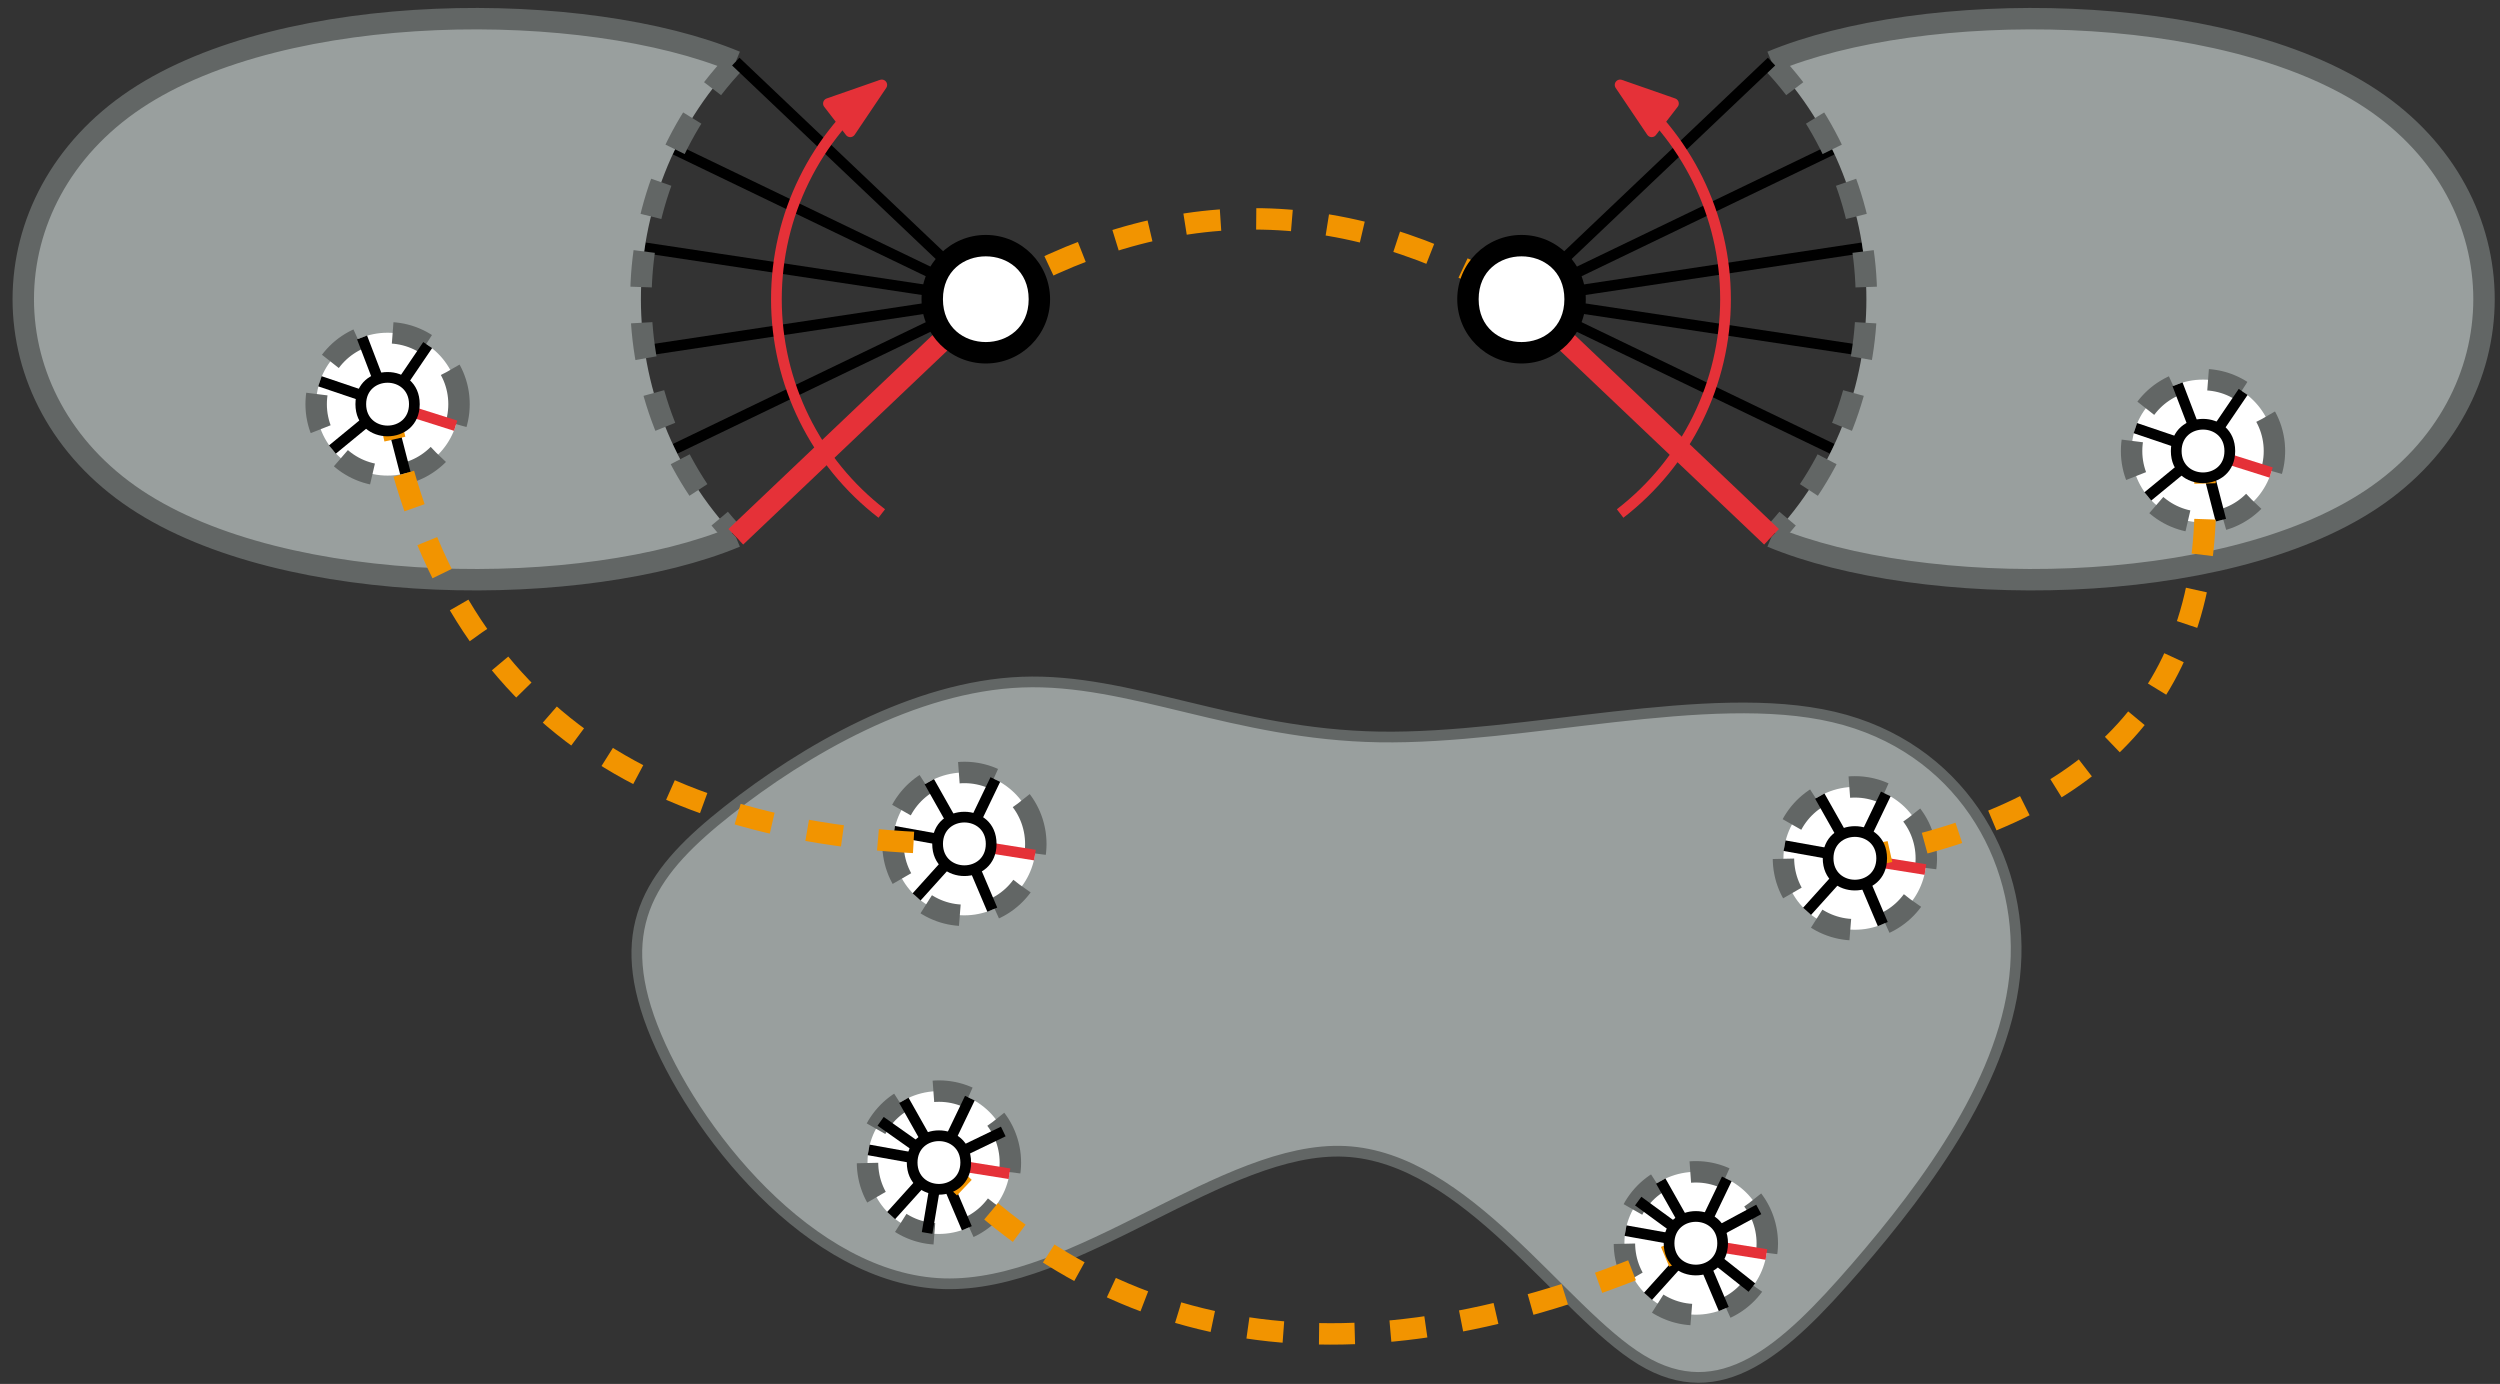 <?xml version="1.0" encoding="UTF-8"?>
<svg xmlns="http://www.w3.org/2000/svg" xmlns:xlink="http://www.w3.org/1999/xlink" width="280" height="155" viewBox="0 0 280 155">
<rect x="0" y="0" width="280" height="155" fill="#333333" stroke="none"/>
<path fill="none" stroke-width="1.2" stroke-linecap="butt" stroke-linejoin="round" stroke="rgb(0%, 0%, 0%)" stroke-opacity="1" stroke-miterlimit="10" d="M 352.41 263.488 L 387.211 246.73 " transform="matrix(1, 0, 0, -1, -182, 297)"/>
<path fill="none" stroke-width="1.2" stroke-linecap="butt" stroke-linejoin="round" stroke="rgb(0%, 0%, 0%)" stroke-opacity="1" stroke-miterlimit="10" d="M 390.605 257.73 L 352.41 263.488 " transform="matrix(1, 0, 0, -1, -182, 297)"/>
<path fill="none" stroke-width="1.2" stroke-linecap="butt" stroke-linejoin="round" stroke="rgb(0%, 0%, 0%)" stroke-opacity="1" stroke-miterlimit="10" d="M 352.41 263.488 L 390.605 269.246 " transform="matrix(1, 0, 0, -1, -182, 297)"/>
<path fill="none" stroke-width="1.2" stroke-linecap="butt" stroke-linejoin="round" stroke="rgb(0%, 0%, 0%)" stroke-opacity="1" stroke-miterlimit="10" d="M 387.211 280.25 L 352.41 263.488 " transform="matrix(1, 0, 0, -1, -182, 297)"/>
<path fill-rule="evenodd" fill="rgb(60%, 62.4%, 62%)" fill-opacity="1" d="M 198.41 6.898 C 212.578 21.812 212.578 45.211 198.41 60.121 C 215.211 67.109 248.809 67.109 265.609 55.91 C 282.41 44.711 282.41 22.312 265.609 11.109 C 248.809 -0.09 215.211 -0.09 198.41 6.898 Z M 198.41 6.898 "/>
<path fill="none" stroke-width="2.4" stroke-linecap="butt" stroke-linejoin="round" stroke="rgb(38.4%, 40%, 39.6%)" stroke-opacity="1" stroke-dasharray="4" stroke-miterlimit="10" d="M 380.41 290.102 C 394.582 275.188 394.582 251.789 380.41 236.879 " transform="matrix(1, 0, 0, -1, -182, 297)"/>
<path fill="none" stroke-width="2.4" stroke-linecap="butt" stroke-linejoin="round" stroke="rgb(38.4%, 40%, 39.6%)" stroke-opacity="1" stroke-miterlimit="10" d="M 380.41 290.102 C 397.211 297.09 430.809 297.09 447.609 285.891 C 464.41 274.688 464.41 252.289 447.609 241.09 C 430.809 229.891 397.211 229.891 380.41 236.879 " transform="matrix(1, 0, 0, -1, -182, 297)"/>
<path fill-rule="evenodd" fill="rgb(0%, 0%, 0%)" fill-opacity="1" d="M 175.809 33.512 C 175.809 26.312 165.008 26.312 165.008 33.512 C 165.008 40.711 175.809 40.711 175.809 33.512 Z M 175.809 33.512 "/>
<path fill="none" stroke-width="1.2" stroke-linecap="butt" stroke-linejoin="round" stroke="rgb(0%, 0%, 0%)" stroke-opacity="1" stroke-miterlimit="10" d="M 380.41 290.102 L 352.41 263.488 " transform="matrix(1, 0, 0, -1, -182, 297)"/>
<path fill="none" stroke-width="1.2" stroke-linecap="butt" stroke-linejoin="round" stroke="rgb(0%, 0%, 0%)" stroke-opacity="1" stroke-miterlimit="10" d="M 380.41 236.879 L 352.41 263.488 " transform="matrix(1, 0, 0, -1, -182, 297)"/>
<path fill="none" stroke-width="2.4" stroke-linecap="butt" stroke-linejoin="round" stroke="rgb(94.9%, 58%, 0%)" stroke-opacity="1" stroke-dasharray="4" stroke-miterlimit="10" d="M 292.41 263.488 C 312.41 275.488 332.41 275.488 352.41 263.488 " transform="matrix(1, 0, 0, -1, -182, 297)"/>
<path fill="none" stroke-width="1.2" stroke-linecap="butt" stroke-linejoin="round" stroke="rgb(0%, 0%, 0%)" stroke-opacity="1" stroke-miterlimit="10" d="M 292.41 263.488 L 257.605 246.73 " transform="matrix(1, 0, 0, -1, -182, 297)"/>
<path fill="none" stroke-width="1.2" stroke-linecap="butt" stroke-linejoin="round" stroke="rgb(0%, 0%, 0%)" stroke-opacity="1" stroke-miterlimit="10" d="M 254.211 257.73 L 292.41 263.488 " transform="matrix(1, 0, 0, -1, -182, 297)"/>
<path fill="none" stroke-width="1.2" stroke-linecap="butt" stroke-linejoin="round" stroke="rgb(0%, 0%, 0%)" stroke-opacity="1" stroke-miterlimit="10" d="M 292.41 263.488 L 254.211 269.246 " transform="matrix(1, 0, 0, -1, -182, 297)"/>
<path fill="none" stroke-width="1.2" stroke-linecap="butt" stroke-linejoin="round" stroke="rgb(0%, 0%, 0%)" stroke-opacity="1" stroke-miterlimit="10" d="M 257.605 280.25 L 292.41 263.488 " transform="matrix(1, 0, 0, -1, -182, 297)"/>
<path fill-rule="evenodd" fill="rgb(60%, 62.4%, 62%)" fill-opacity="1" d="M 82.41 6.898 C 68.238 21.812 68.238 45.211 82.41 60.121 C 65.609 67.109 32.008 67.109 15.207 55.91 C -1.594 44.711 -1.594 22.312 15.207 11.109 C 32.008 -0.09 65.609 -0.09 82.406 6.898 Z M 82.41 6.898 "/>
<path fill="none" stroke-width="2.4" stroke-linecap="butt" stroke-linejoin="round" stroke="rgb(38.4%, 40%, 39.6%)" stroke-opacity="1" stroke-dasharray="4" stroke-miterlimit="10" d="M 264.41 290.102 C 250.238 275.188 250.238 251.789 264.41 236.879 " transform="matrix(1, 0, 0, -1, -182, 297)"/>
<path fill="none" stroke-width="2.4" stroke-linecap="butt" stroke-linejoin="round" stroke="rgb(38.4%, 40%, 39.6%)" stroke-opacity="1" stroke-miterlimit="10" d="M 264.406 290.102 C 247.609 297.09 214.008 297.09 197.207 285.891 C 180.406 274.688 180.406 252.289 197.207 241.09 C 214.008 229.891 247.609 229.891 264.406 236.879 " transform="matrix(1, 0, 0, -1, -182, 297)"/>
<path fill-rule="evenodd" fill="rgb(0%, 0%, 0%)" fill-opacity="1" d="M 115.809 33.512 C 115.809 26.312 105.008 26.312 105.008 33.512 C 105.008 40.711 115.809 40.711 115.809 33.512 Z M 115.809 33.512 "/>
<path fill="none" stroke-width="1.2" stroke-linecap="butt" stroke-linejoin="round" stroke="rgb(0%, 0%, 0%)" stroke-opacity="1" stroke-miterlimit="10" d="M 264.406 290.102 L 292.41 263.488 " transform="matrix(1, 0, 0, -1, -182, 297)"/>
<path fill="none" stroke-width="1.2" stroke-linecap="butt" stroke-linejoin="round" stroke="rgb(0%, 0%, 0%)" stroke-opacity="1" stroke-miterlimit="10" d="M 264.406 236.879 L 292.41 263.488 " transform="matrix(1, 0, 0, -1, -182, 297)"/>
<path fill="none" stroke-width="2.4" stroke-linecap="butt" stroke-linejoin="round" stroke="rgb(89.8%, 19.2%, 22%)" stroke-opacity="1" stroke-miterlimit="10" d="M 292.41 263.488 L 264.41 236.879 " transform="matrix(1, 0, 0, -1, -182, 297)"/>
<path fill="none" stroke-width="2.4" stroke-linecap="butt" stroke-linejoin="round" stroke="rgb(89.8%, 19.2%, 22%)" stroke-opacity="1" stroke-miterlimit="10" d="M 352.41 263.488 L 380.41 236.879 " transform="matrix(1, 0, 0, -1, -182, 297)"/>
<path fill-rule="evenodd" fill="rgb(100%, 100%, 100%)" fill-opacity="1" stroke-width="2.4" stroke-linecap="butt" stroke-linejoin="round" stroke="rgb(38.4%, 40%, 39.6%)" stroke-opacity="1" stroke-dasharray="4" stroke-miterlimit="10" d="M 233.41 251.734 C 233.41 256.152 229.828 259.734 225.41 259.734 C 220.992 259.734 217.41 256.152 217.41 251.734 C 217.41 247.316 220.992 243.734 225.41 243.734 C 229.828 243.734 233.41 247.316 233.41 251.734 Z M 233.41 251.734 " transform="matrix(1, 0, 0, -1, -182, 297)"/>
<path fill-rule="evenodd" fill="rgb(100%, 100%, 100%)" fill-opacity="1" stroke-width="1.2" stroke-linecap="butt" stroke-linejoin="round" stroke="rgb(0%, 0%, 0%)" stroke-opacity="1" stroke-miterlimit="10" d="M 217.832 254.297 L 225.41 251.734 " transform="matrix(1, 0, 0, -1, -182, 297)"/>
<path fill-rule="evenodd" fill="rgb(100%, 100%, 100%)" fill-opacity="1" stroke-width="1.2" stroke-linecap="butt" stroke-linejoin="round" stroke="rgb(0%, 0%, 0%)" stroke-opacity="1" stroke-miterlimit="10" d="M 225.41 251.734 L 222.551 259.207 " transform="matrix(1, 0, 0, -1, -182, 297)"/>
<path fill-rule="evenodd" fill="rgb(100%, 100%, 100%)" fill-opacity="1" stroke-width="1.2" stroke-linecap="butt" stroke-linejoin="round" stroke="rgb(0%, 0%, 0%)" stroke-opacity="1" stroke-miterlimit="10" d="M 225.41 251.734 L 229.902 258.352 " transform="matrix(1, 0, 0, -1, -182, 297)"/>
<path fill-rule="evenodd" fill="rgb(100%, 100%, 100%)" fill-opacity="1" stroke-width="1.2" stroke-linecap="butt" stroke-linejoin="round" stroke="rgb(89.8%, 19.2%, 22%)" stroke-opacity="1" stroke-miterlimit="10" d="M 225.41 251.734 L 233.035 249.32 " transform="matrix(1, 0, 0, -1, -182, 297)"/>
<path fill-rule="evenodd" fill="rgb(100%, 100%, 100%)" fill-opacity="1" stroke-width="1.2" stroke-linecap="butt" stroke-linejoin="round" stroke="rgb(0%, 0%, 0%)" stroke-opacity="1" stroke-miterlimit="10" d="M 225.41 251.734 L 227.406 243.988 " transform="matrix(1, 0, 0, -1, -182, 297)"/>
<path fill-rule="evenodd" fill="rgb(100%, 100%, 100%)" fill-opacity="1" stroke-width="1.2" stroke-linecap="butt" stroke-linejoin="round" stroke="rgb(0%, 0%, 0%)" stroke-opacity="1" stroke-miterlimit="10" d="M 225.41 251.734 L 219.23 246.652 " transform="matrix(1, 0, 0, -1, -182, 297)"/>
<path fill-rule="evenodd" fill="rgb(60%, 62.4%, 62%)" fill-opacity="1" stroke-width="1.2" stroke-linecap="butt" stroke-linejoin="round" stroke="rgb(38.4%, 40%, 39.6%)" stroke-opacity="1" stroke-miterlimit="10" d="M 407.742 188.734 C 406.883 176.473 397.914 164.344 389.871 155.047 C 381.824 145.754 374.703 139.293 365.805 144.703 C 356.902 150.109 346.227 167.387 332.645 168.047 C 319.066 168.711 302.578 152.758 287.68 153.223 C 272.777 153.688 259.465 170.57 255.051 182.043 C 250.637 193.516 255.121 199.578 263.559 206.234 C 272 212.895 284.398 220.145 296.461 220.602 C 308.527 221.062 320.262 214.73 336.48 214.461 C 352.699 214.195 373.402 219.992 387.379 216.691 C 401.352 213.395 408.602 200.996 407.742 188.734 Z M 407.742 188.734 " transform="matrix(1, 0, 0, -1, -182, 297)"/>
<path fill-rule="evenodd" fill="rgb(100%, 100%, 100%)" fill-opacity="1" stroke-width="2.4" stroke-linecap="butt" stroke-linejoin="round" stroke="rgb(38.4%, 40%, 39.6%)" stroke-opacity="1" stroke-dasharray="4" stroke-miterlimit="10" d="M 436.738 246.484 C 436.738 250.902 433.156 254.484 428.738 254.484 C 424.32 254.484 420.738 250.902 420.738 246.484 C 420.738 242.066 424.32 238.484 428.738 238.484 C 433.156 238.484 436.738 242.066 436.738 246.484 Z M 436.738 246.484 " transform="matrix(1, 0, 0, -1, -182, 297)"/>
<path fill-rule="evenodd" fill="rgb(100%, 100%, 100%)" fill-opacity="1" stroke-width="1.2" stroke-linecap="butt" stroke-linejoin="round" stroke="rgb(0%, 0%, 0%)" stroke-opacity="1" stroke-miterlimit="10" d="M 421.16 249.051 L 428.738 246.484 " transform="matrix(1, 0, 0, -1, -182, 297)"/>
<path fill-rule="evenodd" fill="rgb(100%, 100%, 100%)" fill-opacity="1" stroke-width="1.2" stroke-linecap="butt" stroke-linejoin="round" stroke="rgb(0%, 0%, 0%)" stroke-opacity="1" stroke-miterlimit="10" d="M 428.738 246.484 L 425.883 253.957 " transform="matrix(1, 0, 0, -1, -182, 297)"/>
<path fill-rule="evenodd" fill="rgb(100%, 100%, 100%)" fill-opacity="1" stroke-width="1.2" stroke-linecap="butt" stroke-linejoin="round" stroke="rgb(0%, 0%, 0%)" stroke-opacity="1" stroke-miterlimit="10" d="M 428.738 246.484 L 433.234 253.105 " transform="matrix(1, 0, 0, -1, -182, 297)"/>
<path fill-rule="evenodd" fill="rgb(100%, 100%, 100%)" fill-opacity="1" stroke-width="1.2" stroke-linecap="butt" stroke-linejoin="round" stroke="rgb(89.8%, 19.2%, 22%)" stroke-opacity="1" stroke-miterlimit="10" d="M 428.738 246.484 L 436.367 244.074 " transform="matrix(1, 0, 0, -1, -182, 297)"/>
<path fill-rule="evenodd" fill="rgb(100%, 100%, 100%)" fill-opacity="1" stroke-width="1.2" stroke-linecap="butt" stroke-linejoin="round" stroke="rgb(0%, 0%, 0%)" stroke-opacity="1" stroke-miterlimit="10" d="M 428.738 246.484 L 430.734 238.738 " transform="matrix(1, 0, 0, -1, -182, 297)"/>
<path fill-rule="evenodd" fill="rgb(100%, 100%, 100%)" fill-opacity="1" stroke-width="1.2" stroke-linecap="butt" stroke-linejoin="round" stroke="rgb(0%, 0%, 0%)" stroke-opacity="1" stroke-miterlimit="10" d="M 428.738 246.484 L 422.559 241.402 " transform="matrix(1, 0, 0, -1, -182, 297)"/>
<path fill-rule="evenodd" fill="rgb(100%, 100%, 100%)" fill-opacity="1" stroke-width="2.4" stroke-linecap="butt" stroke-linejoin="round" stroke="rgb(38.4%, 40%, 39.6%)" stroke-opacity="1" stroke-dasharray="4" stroke-miterlimit="10" d="M 397.66 202.055 C 397.004 206.426 392.93 209.438 388.562 208.781 C 384.191 208.125 381.18 204.055 381.836 199.684 C 382.488 195.316 386.562 192.305 390.934 192.957 C 395.301 193.613 398.312 197.684 397.66 202.055 Z M 397.66 202.055 " transform="matrix(1, 0, 0, -1, -182, 297)"/>
<path fill-rule="evenodd" fill="rgb(100%, 100%, 100%)" fill-opacity="1" stroke-width="1.2" stroke-linecap="butt" stroke-linejoin="round" stroke="rgb(0%, 0%, 0%)" stroke-opacity="1" stroke-miterlimit="10" d="M 381.871 202.281 L 389.746 200.871 " transform="matrix(1, 0, 0, -1, -182, 297)"/>
<path fill-rule="evenodd" fill="rgb(100%, 100%, 100%)" fill-opacity="1" stroke-width="1.2" stroke-linecap="butt" stroke-linejoin="round" stroke="rgb(0%, 0%, 0%)" stroke-opacity="1" stroke-miterlimit="10" d="M 389.746 200.871 L 385.816 207.836 " transform="matrix(1, 0, 0, -1, -182, 297)"/>
<path fill-rule="evenodd" fill="rgb(100%, 100%, 100%)" fill-opacity="1" stroke-width="1.2" stroke-linecap="butt" stroke-linejoin="round" stroke="rgb(0%, 0%, 0%)" stroke-opacity="1" stroke-miterlimit="10" d="M 389.746 200.871 L 393.211 208.082 " transform="matrix(1, 0, 0, -1, -182, 297)"/>
<path fill-rule="evenodd" fill="rgb(100%, 100%, 100%)" fill-opacity="1" stroke-width="1.2" stroke-linecap="butt" stroke-linejoin="round" stroke="rgb(89.8%, 19.2%, 22%)" stroke-opacity="1" stroke-miterlimit="10" d="M 389.746 200.871 L 397.648 199.613 " transform="matrix(1, 0, 0, -1, -182, 297)"/>
<path fill-rule="evenodd" fill="rgb(100%, 100%, 100%)" fill-opacity="1" stroke-width="1.2" stroke-linecap="butt" stroke-linejoin="round" stroke="rgb(0%, 0%, 0%)" stroke-opacity="1" stroke-miterlimit="10" d="M 389.746 200.871 L 392.871 193.504 " transform="matrix(1, 0, 0, -1, -182, 297)"/>
<path fill-rule="evenodd" fill="rgb(100%, 100%, 100%)" fill-opacity="1" stroke-width="1.2" stroke-linecap="butt" stroke-linejoin="round" stroke="rgb(0%, 0%, 0%)" stroke-opacity="1" stroke-miterlimit="10" d="M 389.746 200.871 L 384.391 194.93 " transform="matrix(1, 0, 0, -1, -182, 297)"/>
<path fill-rule="evenodd" fill="rgb(100%, 100%, 100%)" fill-opacity="1" stroke-width="2.4" stroke-linecap="butt" stroke-linejoin="round" stroke="rgb(38.4%, 40%, 39.6%)" stroke-opacity="1" stroke-dasharray="4" stroke-miterlimit="10" d="M 295.074 167.98 C 294.418 172.352 290.348 175.363 285.977 174.707 C 281.609 174.055 278.598 169.98 279.25 165.613 C 279.906 161.242 283.977 158.23 288.348 158.887 C 292.715 159.539 295.727 163.613 295.074 167.98 Z M 295.074 167.98 " transform="matrix(1, 0, 0, -1, -182, 297)"/>
<path fill-rule="evenodd" fill="rgb(100%, 100%, 100%)" fill-opacity="1" stroke-width="1.2" stroke-linecap="butt" stroke-linejoin="round" stroke="rgb(0%, 0%, 0%)" stroke-opacity="1" stroke-miterlimit="10" d="M 279.289 168.211 L 287.16 166.797 " transform="matrix(1, 0, 0, -1, -182, 297)"/>
<path fill-rule="evenodd" fill="rgb(100%, 100%, 100%)" fill-opacity="1" stroke-width="1.2" stroke-linecap="butt" stroke-linejoin="round" stroke="rgb(0%, 0%, 0%)" stroke-opacity="1" stroke-miterlimit="10" d="M 287.16 166.797 L 283.23 173.766 " transform="matrix(1, 0, 0, -1, -182, 297)"/>
<path fill-rule="evenodd" fill="rgb(100%, 100%, 100%)" fill-opacity="1" stroke-width="1.2" stroke-linecap="butt" stroke-linejoin="round" stroke="rgb(0%, 0%, 0%)" stroke-opacity="1" stroke-miterlimit="10" d="M 287.16 166.797 L 290.625 174.008 " transform="matrix(1, 0, 0, -1, -182, 297)"/>
<path fill-rule="evenodd" fill="rgb(100%, 100%, 100%)" fill-opacity="1" stroke-width="1.2" stroke-linecap="butt" stroke-linejoin="round" stroke="rgb(89.8%, 19.2%, 22%)" stroke-opacity="1" stroke-miterlimit="10" d="M 287.16 166.797 L 295.062 165.543 " transform="matrix(1, 0, 0, -1, -182, 297)"/>
<path fill-rule="evenodd" fill="rgb(100%, 100%, 100%)" fill-opacity="1" stroke-width="1.2" stroke-linecap="butt" stroke-linejoin="round" stroke="rgb(0%, 0%, 0%)" stroke-opacity="1" stroke-miterlimit="10" d="M 287.16 166.797 L 290.285 159.434 " transform="matrix(1, 0, 0, -1, -182, 297)"/>
<path fill-rule="evenodd" fill="rgb(100%, 100%, 100%)" fill-opacity="1" stroke-width="1.2" stroke-linecap="butt" stroke-linejoin="round" stroke="rgb(0%, 0%, 0%)" stroke-opacity="1" stroke-miterlimit="10" d="M 287.16 166.797 L 281.805 160.855 " transform="matrix(1, 0, 0, -1, -182, 297)"/>
<path fill-rule="evenodd" fill="rgb(100%, 100%, 100%)" fill-opacity="1" stroke-width="2.4" stroke-linecap="butt" stroke-linejoin="round" stroke="rgb(38.4%, 40%, 39.6%)" stroke-opacity="1" stroke-dasharray="4" stroke-miterlimit="10" d="M 379.848 158.941 C 379.195 163.309 375.121 166.32 370.754 165.668 C 366.383 165.012 363.371 160.941 364.023 156.57 C 364.68 152.203 368.754 149.191 373.121 149.844 C 377.492 150.5 380.504 154.57 379.848 158.941 Z M 379.848 158.941 " transform="matrix(1, 0, 0, -1, -182, 297)"/>
<path fill-rule="evenodd" fill="rgb(100%, 100%, 100%)" fill-opacity="1" stroke-width="1.2" stroke-linecap="butt" stroke-linejoin="round" stroke="rgb(0%, 0%, 0%)" stroke-opacity="1" stroke-miterlimit="10" d="M 364.062 159.168 L 371.938 157.758 " transform="matrix(1, 0, 0, -1, -182, 297)"/>
<path fill-rule="evenodd" fill="rgb(100%, 100%, 100%)" fill-opacity="1" stroke-width="1.2" stroke-linecap="butt" stroke-linejoin="round" stroke="rgb(0%, 0%, 0%)" stroke-opacity="1" stroke-miterlimit="10" d="M 371.938 157.758 L 368.004 164.723 " transform="matrix(1, 0, 0, -1, -182, 297)"/>
<path fill-rule="evenodd" fill="rgb(100%, 100%, 100%)" fill-opacity="1" stroke-width="1.2" stroke-linecap="butt" stroke-linejoin="round" stroke="rgb(0%, 0%, 0%)" stroke-opacity="1" stroke-miterlimit="10" d="M 371.938 157.758 L 375.402 164.965 " transform="matrix(1, 0, 0, -1, -182, 297)"/>
<path fill-rule="evenodd" fill="rgb(100%, 100%, 100%)" fill-opacity="1" stroke-width="1.2" stroke-linecap="butt" stroke-linejoin="round" stroke="rgb(89.8%, 19.2%, 22%)" stroke-opacity="1" stroke-miterlimit="10" d="M 371.938 157.758 L 379.84 156.5 " transform="matrix(1, 0, 0, -1, -182, 297)"/>
<path fill-rule="evenodd" fill="rgb(100%, 100%, 100%)" fill-opacity="1" stroke-width="1.2" stroke-linecap="butt" stroke-linejoin="round" stroke="rgb(0%, 0%, 0%)" stroke-opacity="1" stroke-miterlimit="10" d="M 371.938 157.758 L 375.059 150.391 " transform="matrix(1, 0, 0, -1, -182, 297)"/>
<path fill-rule="evenodd" fill="rgb(100%, 100%, 100%)" fill-opacity="1" stroke-width="1.2" stroke-linecap="butt" stroke-linejoin="round" stroke="rgb(0%, 0%, 0%)" stroke-opacity="1" stroke-miterlimit="10" d="M 371.938 157.758 L 366.578 151.812 " transform="matrix(1, 0, 0, -1, -182, 297)"/>
<path fill="none" stroke-width="2.4" stroke-linecap="butt" stroke-linejoin="round" stroke="rgb(94.9%, 58%, 0%)" stroke-opacity="1" stroke-dasharray="4" stroke-miterlimit="10" d="M 389.746 200.871 C 418.039 205.672 431.039 220.879 428.738 246.484 " transform="matrix(1, 0, 0, -1, -182, 297)"/>
<path fill="none" stroke-width="2.4" stroke-linecap="butt" stroke-linejoin="round" stroke="rgb(94.9%, 58%, 0%)" stroke-opacity="1" stroke-dasharray="4" stroke-miterlimit="10" d="M 287.164 166.797 C 308.336 144.691 336.598 141.676 371.938 157.754 " transform="matrix(1, 0, 0, -1, -182, 297)"/>
<path fill-rule="evenodd" fill="rgb(100%, 100%, 100%)" fill-opacity="1" stroke-width="1.2" stroke-linecap="butt" stroke-linejoin="round" stroke="rgb(0%, 0%, 0%)" stroke-opacity="1" stroke-miterlimit="10" d="M 287.16 166.797 L 294.367 170.273 " transform="matrix(1, 0, 0, -1, -182, 297)"/>
<path fill-rule="evenodd" fill="rgb(100%, 100%, 100%)" fill-opacity="1" stroke-width="1.2" stroke-linecap="butt" stroke-linejoin="round" stroke="rgb(0%, 0%, 0%)" stroke-opacity="1" stroke-miterlimit="10" d="M 371.938 157.754 L 378.98 161.543 " transform="matrix(1, 0, 0, -1, -182, 297)"/>
<path fill-rule="evenodd" fill="rgb(100%, 100%, 100%)" fill-opacity="1" stroke-width="1.2" stroke-linecap="butt" stroke-linejoin="round" stroke="rgb(0%, 0%, 0%)" stroke-opacity="1" stroke-miterlimit="10" d="M 371.938 157.754 L 378.211 152.789 " transform="matrix(1, 0, 0, -1, -182, 297)"/>
<path fill-rule="evenodd" fill="rgb(100%, 100%, 100%)" fill-opacity="1" stroke-width="1.2" stroke-linecap="butt" stroke-linejoin="round" stroke="rgb(0%, 0%, 0%)" stroke-opacity="1" stroke-miterlimit="10" d="M 371.938 157.754 L 365.477 162.477 " transform="matrix(1, 0, 0, -1, -182, 297)"/>
<path fill-rule="evenodd" fill="rgb(100%, 100%, 100%)" fill-opacity="1" stroke-width="1.2" stroke-linecap="butt" stroke-linejoin="round" stroke="rgb(0%, 0%, 0%)" stroke-opacity="1" stroke-miterlimit="10" d="M 287.16 166.797 L 285.836 158.906 " transform="matrix(1, 0, 0, -1, -182, 297)"/>
<path fill-rule="evenodd" fill="rgb(100%, 100%, 100%)" fill-opacity="1" stroke-width="1.2" stroke-linecap="butt" stroke-linejoin="round" stroke="rgb(0%, 0%, 0%)" stroke-opacity="1" stroke-miterlimit="10" d="M 287.16 166.797 L 280.629 171.414 " transform="matrix(1, 0, 0, -1, -182, 297)"/>
<path fill-rule="evenodd" fill="rgb(100%, 100%, 100%)" fill-opacity="1" stroke-width="2.4" stroke-linecap="butt" stroke-linejoin="round" stroke="rgb(38.4%, 40%, 39.6%)" stroke-opacity="1" stroke-dasharray="4" stroke-miterlimit="10" d="M 297.922 203.668 C 297.27 208.039 293.195 211.051 288.828 210.395 C 284.457 209.742 281.445 205.668 282.102 201.297 C 282.754 196.93 286.828 193.918 291.195 194.57 C 295.566 195.227 298.578 199.297 297.922 203.668 Z M 297.922 203.668 " transform="matrix(1, 0, 0, -1, -182, 297)"/>
<path fill-rule="evenodd" fill="rgb(100%, 100%, 100%)" fill-opacity="1" stroke-width="1.2" stroke-linecap="butt" stroke-linejoin="round" stroke="rgb(0%, 0%, 0%)" stroke-opacity="1" stroke-miterlimit="10" d="M 282.137 203.898 L 290.012 202.484 " transform="matrix(1, 0, 0, -1, -182, 297)"/>
<path fill-rule="evenodd" fill="rgb(100%, 100%, 100%)" fill-opacity="1" stroke-width="1.2" stroke-linecap="butt" stroke-linejoin="round" stroke="rgb(0%, 0%, 0%)" stroke-opacity="1" stroke-miterlimit="10" d="M 290.012 202.484 L 286.082 209.449 " transform="matrix(1, 0, 0, -1, -182, 297)"/>
<path fill-rule="evenodd" fill="rgb(100%, 100%, 100%)" fill-opacity="1" stroke-width="1.2" stroke-linecap="butt" stroke-linejoin="round" stroke="rgb(0%, 0%, 0%)" stroke-opacity="1" stroke-miterlimit="10" d="M 290.012 202.484 L 293.477 209.695 " transform="matrix(1, 0, 0, -1, -182, 297)"/>
<path fill-rule="evenodd" fill="rgb(100%, 100%, 100%)" fill-opacity="1" stroke-width="1.2" stroke-linecap="butt" stroke-linejoin="round" stroke="rgb(89.8%, 19.2%, 22%)" stroke-opacity="1" stroke-miterlimit="10" d="M 290.012 202.484 L 297.914 201.23 " transform="matrix(1, 0, 0, -1, -182, 297)"/>
<path fill-rule="evenodd" fill="rgb(100%, 100%, 100%)" fill-opacity="1" stroke-width="1.2" stroke-linecap="butt" stroke-linejoin="round" stroke="rgb(0%, 0%, 0%)" stroke-opacity="1" stroke-miterlimit="10" d="M 290.012 202.484 L 293.137 195.117 " transform="matrix(1, 0, 0, -1, -182, 297)"/>
<path fill-rule="evenodd" fill="rgb(100%, 100%, 100%)" fill-opacity="1" stroke-width="1.2" stroke-linecap="butt" stroke-linejoin="round" stroke="rgb(0%, 0%, 0%)" stroke-opacity="1" stroke-miterlimit="10" d="M 290.012 202.484 L 284.656 196.543 " transform="matrix(1, 0, 0, -1, -182, 297)"/>
<path fill="none" stroke-width="2.4" stroke-linecap="butt" stroke-linejoin="round" stroke="rgb(94.9%, 58%, 0%)" stroke-opacity="1" stroke-dasharray="4" stroke-miterlimit="10" d="M 225.41 251.734 C 231.402 219.094 252.938 202.68 290.012 202.484 " transform="matrix(1, 0, 0, -1, -182, 297)"/>
<path fill-rule="evenodd" fill="rgb(100%, 100%, 100%)" fill-opacity="1" d="M 116.41 33.512 C 116.41 30.199 113.723 27.512 110.41 27.512 C 107.094 27.512 104.41 30.199 104.41 33.512 C 104.41 36.824 107.094 39.512 110.41 39.512 C 113.723 39.512 116.41 36.824 116.41 33.512 Z M 116.41 33.512 "/>
<path fill-rule="evenodd" fill="rgb(0%, 0%, 0%)" fill-opacity="1" d="M 117.609 33.512 C 117.609 29.535 114.387 26.312 110.41 26.312 C 106.434 26.312 103.211 29.535 103.211 33.512 C 103.211 37.488 106.434 40.711 110.41 40.711 C 114.387 40.711 117.609 37.488 117.609 33.512 Z M 115.211 33.512 C 115.211 27.109 105.609 27.109 105.609 33.512 C 105.609 39.91 115.211 39.91 115.211 33.512 Z M 115.211 33.512 "/>
<path fill-rule="evenodd" fill="rgb(100%, 100%, 100%)" fill-opacity="1" d="M 176.41 33.512 C 176.41 30.199 173.723 27.512 170.41 27.512 C 167.094 27.512 164.41 30.199 164.41 33.512 C 164.41 36.824 167.094 39.512 170.41 39.512 C 173.723 39.512 176.41 36.824 176.41 33.512 Z M 176.41 33.512 "/>
<path fill-rule="evenodd" fill="rgb(0%, 0%, 0%)" fill-opacity="1" d="M 177.609 33.512 C 177.609 29.535 174.387 26.312 170.41 26.312 C 166.434 26.312 163.211 29.535 163.211 33.512 C 163.211 37.488 166.434 40.711 170.41 40.711 C 174.387 40.711 177.609 37.488 177.609 33.512 Z M 175.211 33.512 C 175.211 27.109 165.609 27.109 165.609 33.512 C 165.609 39.91 175.211 39.91 175.211 33.512 Z M 175.211 33.512 "/>
<path fill-rule="evenodd" fill="rgb(100%, 100%, 100%)" fill-opacity="1" d="M 46.41 45.266 C 46.41 41.266 40.41 41.266 40.41 45.266 C 40.41 49.266 46.41 49.266 46.41 45.266 Z M 46.41 45.266 "/>
<path fill-rule="evenodd" fill="rgb(0%, 0%, 0%)" fill-opacity="1" d="M 47.008 45.266 C 47.008 40.469 39.809 40.469 39.809 45.266 C 39.809 50.066 47.008 50.066 47.008 45.266 Z M 45.809 45.266 C 45.809 42.066 41.008 42.066 41.008 45.266 C 41.008 48.469 45.809 48.469 45.809 45.266 Z M 45.809 45.266 "/>
<path fill-rule="evenodd" fill="rgb(100%, 100%, 100%)" fill-opacity="1" d="M 249.738 50.516 C 249.738 46.516 243.738 46.516 243.738 50.516 C 243.738 54.516 249.738 54.516 249.738 50.516 Z M 249.738 50.516 "/>
<path fill-rule="evenodd" fill="rgb(0%, 0%, 0%)" fill-opacity="1" d="M 250.34 50.516 C 250.34 45.715 243.137 45.715 243.137 50.516 C 243.137 55.312 250.34 55.312 250.34 50.516 Z M 249.137 50.516 C 249.137 47.312 244.34 47.312 244.34 50.516 C 244.34 53.715 249.137 53.715 249.137 50.516 Z M 249.137 50.516 "/>
<path fill-rule="evenodd" fill="rgb(100%, 100%, 100%)" fill-opacity="1" d="M 210.746 96.129 C 210.746 92.129 204.746 92.129 204.746 96.129 C 204.746 100.129 210.746 100.129 210.746 96.129 Z M 210.746 96.129 "/>
<path fill-rule="evenodd" fill="rgb(0%, 0%, 0%)" fill-opacity="1" d="M 211.348 96.129 C 211.348 91.332 204.148 91.332 204.148 96.129 C 204.148 100.93 211.348 100.93 211.348 96.129 Z M 210.148 96.129 C 210.148 92.93 205.348 92.93 205.348 96.129 C 205.348 99.332 210.148 99.332 210.148 96.129 Z M 210.148 96.129 "/>
<path fill-rule="evenodd" fill="rgb(100%, 100%, 100%)" fill-opacity="1" d="M 108.16 130.203 C 108.16 126.203 102.16 126.203 102.16 130.203 C 102.16 134.203 108.16 134.203 108.16 130.203 Z M 108.16 130.203 "/>
<path fill-rule="evenodd" fill="rgb(0%, 0%, 0%)" fill-opacity="1" d="M 108.762 130.203 C 108.762 125.402 101.562 125.402 101.562 130.203 C 101.562 135.004 108.762 135.004 108.762 130.203 Z M 107.562 130.203 C 107.562 127.004 102.762 127.004 102.762 130.203 C 102.762 133.402 107.562 133.402 107.562 130.203 Z M 107.562 130.203 "/>
<path fill-rule="evenodd" fill="rgb(100%, 100%, 100%)" fill-opacity="1" d="M 192.938 139.242 C 192.938 135.242 186.938 135.242 186.938 139.242 C 186.938 143.242 192.938 143.242 192.938 139.242 Z M 192.938 139.242 "/>
<path fill-rule="evenodd" fill="rgb(0%, 0%, 0%)" fill-opacity="1" d="M 193.535 139.242 C 193.535 134.445 186.336 134.445 186.336 139.242 C 186.336 144.043 193.535 144.043 193.535 139.242 Z M 192.336 139.242 C 192.336 136.043 187.535 136.043 187.535 139.242 C 187.535 142.445 192.336 142.445 192.336 139.242 Z M 192.336 139.242 "/>
<path fill-rule="evenodd" fill="rgb(100%, 100%, 100%)" fill-opacity="1" d="M 111.012 94.516 C 111.012 90.516 105.012 90.516 105.012 94.516 C 105.012 98.516 111.012 98.516 111.012 94.516 Z M 111.012 94.516 "/>
<path fill-rule="evenodd" fill="rgb(0%, 0%, 0%)" fill-opacity="1" d="M 111.613 94.516 C 111.613 89.719 104.41 89.719 104.41 94.516 C 104.41 99.316 111.613 99.316 111.613 94.516 Z M 110.41 94.516 C 110.41 91.316 105.613 91.316 105.613 94.516 C 105.613 97.719 110.41 97.719 110.41 94.516 Z M 110.41 94.516 "/>
<path fill="none" stroke-width="1.2" stroke-linecap="butt" stroke-linejoin="round" stroke="rgb(89.8%, 19.2%, 22%)" stroke-opacity="1" stroke-miterlimit="10" d="M 280.758 239.488 C 273.316 245.227 268.957 254.09 268.957 263.488 C 268.957 272.887 273.316 281.75 280.758 287.488 " transform="matrix(1, 0, 0, -1, -182, 297)"/>
<path fill-rule="evenodd" fill="rgb(89.8%, 19.2%, 22%)" fill-opacity="1" stroke-width="1.2" stroke-linecap="butt" stroke-linejoin="round" stroke="rgb(89.8%, 19.2%, 22%)" stroke-opacity="1" stroke-miterlimit="10" d="M 280.758 287.488 L 274.785 285.406 L 277.227 282.242 Z M 280.758 287.488 " transform="matrix(1, 0, 0, -1, -182, 297)"/>
<path fill="none" stroke-width="1.2" stroke-linecap="butt" stroke-linejoin="round" stroke="rgb(89.8%, 19.2%, 22%)" stroke-opacity="1" stroke-miterlimit="10" d="M 363.453 239.488 C 370.898 245.227 375.258 254.09 375.258 263.488 C 375.258 272.887 370.898 281.75 363.453 287.488 " transform="matrix(1, 0, 0, -1, -182, 297)"/>
<path fill-rule="evenodd" fill="rgb(89.8%, 19.2%, 22%)" fill-opacity="1" stroke-width="1.2" stroke-linecap="butt" stroke-linejoin="round" stroke="rgb(89.8%, 19.2%, 22%)" stroke-opacity="1" stroke-miterlimit="10" d="M 363.453 287.488 L 366.988 282.242 L 369.426 285.406 Z M 363.453 287.488 " transform="matrix(1, 0, 0, -1, -182, 297)"/>
</svg>
